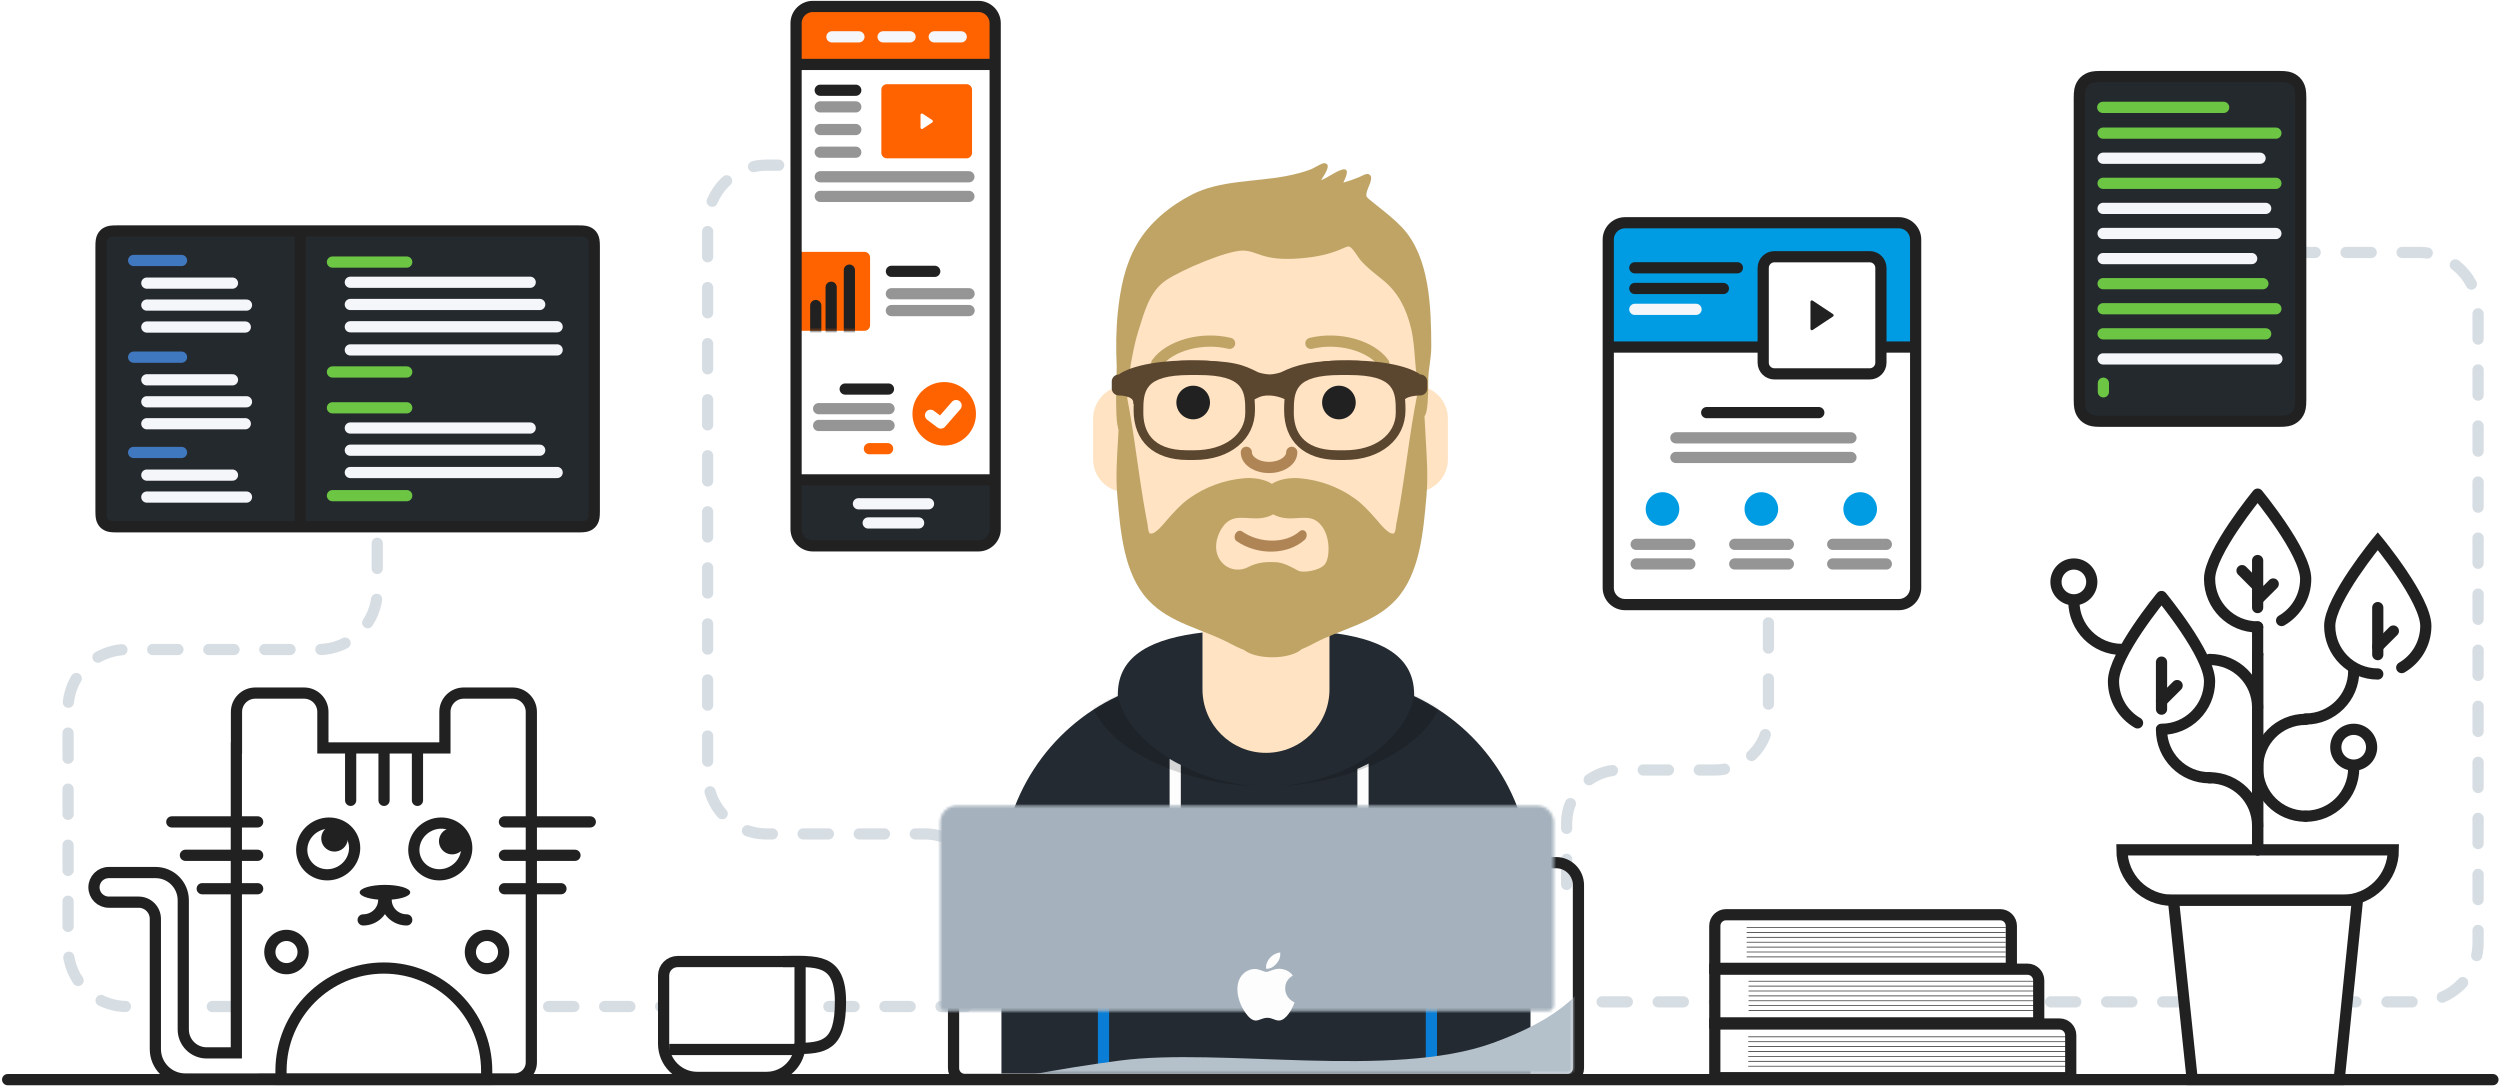 <?xml version="1.0" encoding="UTF-8"?>
<svg width="892px" height="388px" viewBox="0 0 892 388" version="1.1" xmlns="http://www.w3.org/2000/svg" xmlns:xlink="http://www.w3.org/1999/xlink">
    <!-- Generator: Sketch 52.2 (67145) - http://www.bohemiancoding.com/sketch -->
    <title>chapter-iii</title>
    <desc>Created with Sketch.</desc>
    <defs>
        <path d="M6,0.761 L103.676,0.761 C106.99,0.761 109.676,3.447 109.676,6.761 L109.676,131 C109.676,134.314 106.99,137 103.676,137 L6,137 C2.686,137 4.05812251e-16,134.314 0,131 L0,6.761 C-4.05812251e-16,3.447 2.686,0.761 6,0.761 Z" id="path-1"></path>
        <polygon id="path-3" points="0.284 0.307 69.495 0.307 69.495 45.92 0.284 45.92"></polygon>
        <polygon id="path-5" points="0.758 0.922 69.746 0.922 69.746 50.239 0.758 50.239"></polygon>
        <path d="M2.431,0.561 L29.431,0.561 C30.535,0.561 31.431,1.456 31.431,2.561 L31.431,26.718 C31.431,27.823 30.535,28.718 29.431,28.718 L2.431,28.718 C1.326,28.718 0.431,27.823 0.431,26.718 L0.431,2.561 C0.431,1.456 1.326,0.561 2.431,0.561 Z" id="path-7"></path>
        <polygon id="path-9" points="0 0.416 70 0.416 70 53.597 0 53.597"></polygon>
        <path d="M117.757,145.628 L117.757,213 L72.26,213 L72.26,143.8 C56.541,135.313 45.7,118.951 45.021,100 C45.01,100 44.999,100 44.987,100 C38.531,100 33.298,94.767 33.298,88.311 L33.298,73.689 C33.298,67.233 38.531,62 44.987,62 L44.987,51.891 C44.987,23.232 68.22,5.26447522e-15 96.878,0 C125.537,-5.26447522e-15 148.769,23.232 148.769,51.891 L148.769,62.014 C154.956,62.315 159.88,67.427 159.88,73.689 L159.88,88.311 C159.88,94.584 154.939,99.703 148.735,99.988 C148.009,120.412 135.478,137.831 117.757,145.628 Z" id="path-11"></path>
        <path d="M72.323,0.071 L72.323,20.347 C72.323,32.858 82.464,43 94.975,43 C107.486,43 117.628,32.858 117.628,20.347 L117.628,0.071 C134.712,2.096 147.831,7.663 147.831,22.077 C147.831,22.299 147.828,22.521 147.822,22.741 C172.361,34.215 189.361,59.122 189.361,87.999 L189.361,157.419 L0.589,157.419 L0.589,87.999 C0.589,59.122 17.59,34.215 42.128,22.741 C42.122,22.521 42.119,22.299 42.119,22.077 C42.119,7.663 55.238,2.096 72.323,0.071 Z" id="path-13"></path>
        <path d="M74.372,66.248 C72.448,68.421 66.654,69.257 65.056,68.421 C62.102,66.876 59.306,65.22 56.058,65.333 C52.81,65.22 49.995,65.603 47.006,67.168 C44.612,68.421 41.061,68.421 38.558,66.248 C34.518,62.741 35.196,57.165 37.745,53.194 C41.371,47.543 46.29,50.276 51.79,49.631 C53.286,49.456 54.788,49.014 56.058,48.291 C57.328,49.014 58.83,49.456 60.326,49.631 C65.827,50.276 70.255,47.543 73.882,53.194 C76.43,57.165 76.295,64.076 74.372,66.248 Z M108.573,0.291 C105.355,14.366 103.876,28.725 101.543,42.962 C101.057,45.93 100.525,48.888 99.959,51.841 C99.841,52.461 99.724,54.764 99.15,55.056 C97.41,55.94 93.865,51.238 92.917,50.176 C90.537,47.511 88.176,44.821 85.277,42.729 C79.419,38.502 72.56,36.002 65.423,35.409 C62.436,35.161 58.399,35.594 55.584,37.402 C52.77,35.594 48.732,35.161 45.746,35.409 C38.609,36.002 31.75,38.502 25.891,42.729 C22.992,44.821 20.632,47.511 18.251,50.176 C17.303,51.238 13.758,55.94 12.019,55.056 C11.445,54.764 11.328,52.461 11.209,51.841 C10.644,48.888 10.111,45.93 9.625,42.962 C7.292,28.725 5.814,14.366 2.596,0.291 C1.66,0.291 0.838,19.039 0.734,20.786 C0.308,27.88 -0.188,34.817 0.446,41.917 C1.54,54.166 2.681,69.525 11.451,78.879 C19.375,87.331 30.881,89.098 40.805,94.433 C42.082,95.12 43.777,95.968 45.605,96.662 C47.53,98.226 51.349,99.291 55.748,99.291 C60.362,99.291 64.338,98.119 66.159,96.429 C67.757,95.784 69.226,95.044 70.364,94.433 C80.287,89.097 91.793,87.331 99.718,78.879 C108.488,69.525 109.628,54.166 110.722,41.917 C111.357,34.817 110.86,27.88 110.435,20.786 C110.33,19.039 109.509,0.291 108.573,0.291 Z" id="path-15"></path>
        <filter x="-3.5%" y="-11.1%" width="107.1%" height="122.2%" filterUnits="objectBoundingBox" id="filter-17">
            <feOffset dx="0" dy="2" in="SourceAlpha" result="shadowOffsetOuter1"></feOffset>
            <feColorMatrix values="0 0 0 0 0   0 0 0 0 0   0 0 0 0 0  0 0 0 0.2 0" type="matrix" in="shadowOffsetOuter1" result="shadowMatrixOuter1"></feColorMatrix>
            <feMerge>
                <feMergeNode in="shadowMatrixOuter1"></feMergeNode>
                <feMergeNode in="SourceGraphic"></feMergeNode>
            </feMerge>
        </filter>
        <path d="M6.618,0.401 L213.58,0.401 C216.894,0.401 219.58,3.088 219.58,6.401 L219.58,71.746 C219.58,72.851 218.685,73.746 217.58,73.746 L2.618,73.746 C1.513,73.746 0.618,72.851 0.618,71.746 L0.618,6.401 C0.618,3.088 3.304,0.401 6.618,0.401 Z" id="path-18"></path>
    </defs>
    <g id="me" stroke="none" stroke-width="1" fill="none" fill-rule="evenodd">
        <g id="chapter-iii" transform="translate(1.399, 1.31)">
            <g id="Group-33" transform="translate(22, 0)">
                <path 
                    class="line-to--browser" 
                    d="M331.342,357.81 L21.884,357.81 C10.286,357.81 0.884,348.408 0.884,336.81 L0.884,251.444 C0.884,239.846 10.286,230.444 21.884,230.444 L90.203,230.444 C101.801,230.444 111.203,221.042 111.203,209.444 L111.203,173.703" 
                    id="Path-9" 
                    stroke-width="4" 
                    stroke-linecap="round" 
                    stroke-dasharray="8">
                </path>
                <path 
                    class="line-to--browser" 
                    d="M327.418,360 L327.418,317.231 C327.418,305.633 318.016,296.231 306.418,296.231 L250.087,296.231 C238.489,296.231 229.087,286.829 229.087,275.231 L229.087,78.623 C229.087,67.025 238.489,57.623 250.087,57.623 L258.52,57.623" 
                    id="Path-10" 
                    stroke-width="4" 
                    stroke-linecap="round" 
                    stroke-dasharray="9">
                </path>
                <path 
                    class="line-to--browser" 
                    d="M535.574,324.26 L535.574,292.422 C535.574,281.929 544.081,273.422 554.574,273.422 L588.574,273.422 C599.068,273.422 607.574,264.916 607.574,254.422 L607.574,216.789" 
                    id="Path-7" 
                    stroke-width="4" 
                    stroke-linecap="round" 
                    stroke-dasharray="8,8,8">
                </path>
                <path 
                    class="line-to--browser" 
                    d="M538.24,356.16 L839.772,356.16 C851.37,356.16 860.772,346.758 860.772,335.16 L860.772,109.764 C860.772,98.166 851.37,88.764 839.772,88.764 L779.541,88.764" 
                    id="Path-11" 
                    stroke-width="4" 
                    stroke-linecap="round" 
                    stroke-linejoin="round" 
                    stroke-dasharray="8">
                </path>
                <g id="Group-32-Copy-21" transform="translate(6.24, 0)">
                    <g id="Group-9-Copy-26" transform="translate(0.76, 76)">
                        <g id="Rectangle-9" transform="translate(543.175, 0.904)">
                            <g id="Group-25" transform="translate(0.252, 0.505)">
                                <path d="M6,0.314 L103.676,0.314 C106.99,0.314 109.676,3 109.676,6.314 L109.676,45.112 L0,45.112 L0,6.314 C-4.05812251e-16,3 2.686,0.314 6,0.314 Z" id="Rectangle-9" fill="#009CE3"></path>
                                <path d="M0.5,45.112 L107.073,45.112" id="Line-4" stroke="#212121" stroke-width="4" stroke-linecap="square"></path>
                                <mask id="mask-2" fill="white">
                                    <use xlink:href="#path-1"></use>
                                </mask>
                                <use id="Mask" stroke="#212121" stroke-width="4" stroke-linecap="round" xlink:href="#path-1"></use>
                                <path d="M59.284,12.875 L93.284,12.875 C95.493,12.875 97.284,14.666 97.284,16.875 L97.284,50.683 C97.284,52.892 95.493,54.683 93.284,54.683 L59.284,54.683 C57.074,54.683 55.284,52.892 55.284,50.683 L55.284,16.875 C55.284,14.666 57.074,12.875 59.284,12.875 Z" id="Rectangle-8" stroke="#212121" stroke-width="4" fill="#FFFFFF" mask="url(#mask-2)"></path>
                                <path d="M72.922,28.532 L80.198,33.362 C80.428,33.515 80.491,33.826 80.338,34.056 C80.301,34.111 80.254,34.159 80.198,34.196 L72.922,39.026 C72.692,39.179 72.382,39.117 72.229,38.886 C72.174,38.804 72.145,38.708 72.145,38.61 L72.145,28.948 C72.145,28.672 72.369,28.448 72.645,28.448 C72.744,28.448 72.84,28.477 72.922,28.532 Z" id="Rectangle-12" fill="#212121" mask="url(#mask-2)"></path>
                                <path d="M9.474,31.658 L31.32,31.658" id="Line-3" stroke="#F4F6FA" stroke-width="4" stroke-linecap="round" stroke-linejoin="round"></path>
                                <path d="M9.474,24.213 L41.075,24.213" id="Line-3-Copy" stroke="#212121" stroke-width="4" fill="#24292E" stroke-linecap="round" stroke-linejoin="round"></path>
                                <path d="M9.474,16.823 L46.081,16.823" id="Line-3-Copy-2" stroke="#212121" stroke-width="4" fill="#24292E" stroke-linecap="round" stroke-linejoin="round"></path>
                                <g id="Group-27" transform="translate(22.838, 67)" stroke-linecap="round" stroke-linejoin="round" stroke-width="4">
                                    <path d="M1.284,10.5 L63.756,10.5" id="Line-3-Copy-4" stroke="#959595"></path>
                                    <path d="M1.284,17.5 L63.756,17.5" id="Line-3-Copy-5" stroke="#959595"></path>
                                    <path d="M12.284,1.5 L52.284,1.5" id="Line-3-Copy-3" stroke="#212121" fill="#24292E"></path>
                                </g>
                                <g id="Group-37" transform="translate(9.338, 96)">
                                    <g id="Group-36">
                                        <path d="M0.622,19.5 L19.766,19.5" id="Line-3-Copy-6" stroke="#959595" stroke-width="4" stroke-linecap="round" stroke-linejoin="round"></path>
                                        <path d="M0.622,26.5 L19.766,26.5" id="Line-3-Copy-7" stroke="#959595" stroke-width="4" stroke-linecap="round" stroke-linejoin="round"></path>
                                        <circle id="Oval-10" fill="#009CE3" cx="10.015" cy="6.896" r="6"></circle>
                                    </g>
                                    <g id="Group-35" transform="translate(35, 0)">
                                        <path d="M0.784,19.5 L19.927,19.5" id="Line-3-Copy-9" stroke="#959595" stroke-width="4" stroke-linecap="round" stroke-linejoin="round"></path>
                                        <path d="M0.784,26.5 L19.927,26.5" id="Line-3-Copy-8" stroke="#959595" stroke-width="4" stroke-linecap="round" stroke-linejoin="round"></path>
                                        <circle id="Oval-10-Copy" fill="#009CE3" cx="10.284" cy="6.896" r="6"></circle>
                                    </g>
                                    <g id="Group-34" transform="translate(70, 0)">
                                        <path d="M0.74,19.5 L19.884,19.5" id="Line-3-Copy-11" stroke="#959595" stroke-width="4" stroke-linecap="round" stroke-linejoin="round"></path>
                                        <path d="M0.74,26.5 L19.884,26.5" id="Line-3-Copy-10" stroke="#959595" stroke-width="4" stroke-linecap="round" stroke-linejoin="round"></path>
                                        <circle id="Oval-10-Copy-2" fill="#009CE3" cx="10.552" cy="6.896" r="6"></circle>
                                    </g>
                                </g>
                            </g>
                        </g>
                        <g id="Group-20" transform="translate(206.704, 236.404)" stroke="#212121" stroke-width="4">
                            <g id="Group-3" transform="translate(0.995, 0.596)">
                                <g id="Group" transform="translate(0.283, 27.895)">
                                    <path d="M10.395,0.88 L35.087,0.88 C41.715,0.88 47.087,6.252 47.087,12.88 L47.087,37.213 C47.087,39.974 44.849,42.213 42.087,42.213 L-1.605,42.213 L-1.605,12.88 C-1.605,6.252 3.767,0.88 10.395,0.88 Z" id="Rectangle-2" fill="#FFFFFF" transform="translate(22.741, 21.546) rotate(-180) translate(-22.741, -21.546) "></path>
                                    <path d="M40.991,0.881 C52.775,0.881 61.497,-0.555 61.497,15.238 C61.497,31.03 55.722,31.907 45.134,31.907" id="Path-2"></path>
                                    <path d="M0.395,32.251 L47.133,32.251" id="Path-4"></path>
                                </g>
                                <g id="Group-42" transform="translate(8.606, 0.241)" stroke-linecap="round">
                                    <path 
                                        class="coffee-steam coffee-steam--left" 
                                        d="M2.515,22.834 C0.923,20.783 0.128,18.669 0.128,16.492 C0.128,13.227 4.901,10.376 4.901,7.254 C4.901,5.173 3.845,3.114 1.734,1.077" 
                                        id="Path-13" 
                                        transform="translate(2.515, 11.956) scale(-1, 1) translate(-2.515, -11.956) ">
                                    </path>
                                    <path 
                                        class="coffee-steam coffee-steam--middle" 
                                        d="M27.323,22.834 C25.732,20.783 24.936,18.669 24.936,16.492 C24.936,13.227 29.71,10.376 29.71,7.254 C29.71,5.173 28.654,3.114 26.542,1.077" 
                                        id="Path-13-Copy-2" 
                                        transform="translate(27.323, 11.956) scale(-1, 1) translate(-27.323, -11.956) ">
                                    </path>
                                    <path 
                                        class="coffee-steam coffee-steam--right" 
                                        d="M14.919,22.122 C13.328,20.071 12.532,17.957 12.532,15.78 C12.532,12.515 17.305,9.663 17.305,6.542 C17.305,4.461 16.25,2.402 14.138,0.364" 
                                        id="Path-13-Copy" 
                                        transform="translate(14.919, 11.243) scale(-1, 1) translate(-14.919, -11.243) ">
                                    </path>
                                </g>
                            </g>
                        </g>
                        <g id="Group-8" transform="translate(702.212, 98.904)">
                            <g id="Group-4">
                                <path d="M30.068,81.442 C24.933,78.48 21.476,72.933 21.476,66.579 C21.476,57.11 38.621,36.336 38.621,36.336 C38.621,36.336 55.767,57.11 55.767,66.579 C55.767,76.049 48.091,83.725 38.621,83.725" id="Fill-59"></path>
                                <path d="M81.466,45.194 C86.601,42.233 90.058,36.685 90.058,30.331 C90.058,20.862 72.913,0.088 72.913,0.088 C72.913,0.088 55.767,20.862 55.767,30.331 C55.767,39.801 63.443,47.477 72.913,47.477" id="Fill-60"></path>
                                <path d="M121.329,127.008 L24.496,127.008 C24.496,136.953 32.557,145.014 42.501,145.014 L103.324,145.014 C113.268,145.014 121.329,136.953 121.329,127.008 L121.329,127.008 Z" id="Stroke-143" stroke="#212121" stroke-width="4" stroke-linecap="round"></path>
                                <polygon id="Path-5" stroke="#212121" stroke-width="4" fill="#FFFFFF" stroke-linecap="round" points="42.876 145.014 49.566 208.956 102.006 208.956 108.515 145.014"></polygon>
                                <path d="M72.913,127.008 L72.913,92.717" id="Stroke-154" stroke="#1D2B36" stroke-width="4" stroke-linecap="round" stroke-linejoin="round"></path>
                                <path d="M72.913,91.531 L72.913,57.24" id="Stroke-155" stroke="#1D2B36" stroke-width="4" stroke-linecap="round" stroke-linejoin="round"></path>
                                <path d="M72.913,118.436 C72.913,108.967 65.236,101.29 55.767,101.29" id="Stroke-156" stroke="#212121" stroke-width="4" stroke-linecap="round" stroke-linejoin="round"></path>
                                <path d="M90.058,80.448 C80.589,80.448 72.912,88.124 72.912,97.594" id="Stroke-157" stroke="#212121" stroke-width="4" stroke-linecap="round"></path>
                                <path d="M38.621,84.144 C38.621,93.613 46.298,101.29 55.767,101.29" id="Stroke-158" stroke="#212121" stroke-width="4" stroke-linecap="round" stroke-linejoin="round"></path>
                                <path d="M90.058,80.324 C99.527,80.324 107.203,72.647 107.203,63.178" id="Stroke-160" stroke="#212121" stroke-width="4" stroke-linecap="round"></path>
                                <path d="M38.621,76.819 L38.621,60.03" id="Stroke-163" stroke="#212121" stroke-width="4" stroke-linecap="round" stroke-linejoin="round"></path>
                                <path d="M38.621,73.961 L44.187,68.395" id="Stroke-164" stroke="#212121" stroke-width="4" stroke-linecap="round" stroke-linejoin="round"></path>
                                <path d="M115.776,57.359 L115.776,40.571" id="Stroke-163-Copy" stroke="#212121" stroke-width="4" stroke-linecap="round"></path>
                                <path d="M115.776,54.502 L121.342,48.936" id="Stroke-164-Copy" stroke="#212121" stroke-width="4" stroke-linecap="round"></path>
                                <path d="M81.466,45.194 C86.601,42.233 90.058,36.685 90.058,30.331 C90.058,20.862 72.913,0.088 72.913,0.088 C72.913,0.088 55.767,20.862 55.767,30.331 C55.767,39.801 63.443,47.477 72.913,47.477" id="Stroke-165" stroke="#212121" stroke-width="4" stroke-linecap="round" stroke-linejoin="round"></path>
                                <path d="M72.913,47.477 L72.913,57.24" id="Stroke-166" stroke="#212121" stroke-width="4" stroke-linecap="round" stroke-linejoin="round"></path>
                                <path d="M72.913,40.571 L72.913,23.783" id="Stroke-167" stroke="#212121" stroke-width="4" stroke-linecap="round" stroke-linejoin="round"></path>
                                <path d="M72.913,37.713 L78.479,32.147" id="Stroke-168" stroke="#212121" stroke-width="4" stroke-linecap="round" stroke-linejoin="round"></path>
                                <path d="M72.913,32.951 L67.347,27.385" id="Stroke-169" stroke="#212121" stroke-width="4" stroke-linecap="round" stroke-linejoin="round"></path>
                                <path d="M72.913,76.226 C72.913,66.758 65.236,59.081 55.767,59.081" id="Stroke-174" stroke="#212121" stroke-width="4" stroke-linecap="round" stroke-linejoin="round"></path>
                                <path d="M7.35,38.356 C7.35,47.825 15.027,55.502 24.496,55.502" id="Stroke-159" stroke="#212121" stroke-width="4" stroke-linecap="round" stroke-linejoin="round"></path>
                                <path d="M13.741,31.414 C13.741,27.885 10.879,25.024 7.35,25.024 C3.821,25.024 0.96,27.885 0.96,31.414 C0.96,34.943 3.821,37.805 7.35,37.805 C10.879,37.805 13.741,34.943 13.741,31.414 L13.741,31.414 Z" id="Stroke-173" stroke="#212121" stroke-width="4" stroke-linecap="round" stroke-linejoin="round"></path>
                                <path d="M113.582,90.39 C113.582,86.861 110.721,84 107.192,84 C103.663,84 100.802,86.861 100.802,90.39 C100.802,93.92 103.663,96.781 107.192,96.781 C110.721,96.781 113.582,93.92 113.582,90.39 L113.582,90.39 Z" id="Stroke-173-Copy" stroke="#212121" stroke-width="4" stroke-linecap="round" stroke-linejoin="round"></path>
                                <path d="M72.901,97.869 C72.901,107.338 80.578,115.015 90.047,115.015" id="Stroke-88" stroke="#212121" stroke-width="4" stroke-linecap="round"></path>
                                <path d="M90.047,115.015 C99.516,115.015 107.192,107.339 107.192,97.869" id="Stroke-95" stroke="#212121" stroke-width="4" stroke-linecap="round"></path>
                            </g>
                        </g>
                        <g id="Group-19" transform="translate(578.606, 246)">
                            <g id="Group-10-Copy" opacity="0.15" transform="translate(15, 26)" stroke="#0F0F0F" stroke-linecap="square" stroke-width="0.25">
                                <g id="Group-7" transform="translate(0.193, 19.517)">
                                    <g id="Group-5" transform="translate(0.542, 0.113)">
                                        <path d="M1.13,2.747 L114.599,2.747" id="Line-2"></path>
                                        <path d="M1.13,4.494 L114.599,4.494" id="Line-2-Copy"></path>
                                        <path d="M1.13,6.24 L114.599,6.24" id="Line-2-Copy-2"></path>
                                        <path d="M1.13,7.987 L114.599,7.987" id="Line-2-Copy-3"></path>
                                        <path d="M1.13,9.733 L114.599,9.733" id="Line-2-Copy-4"></path>
                                        <path d="M1.13,11.479 L114.599,11.479" id="Line-2-Copy-5"></path>
                                        <path d="M1.13,1.001 L114.599,1.001" id="Line-2-Copy-6"></path>
                                    </g>
                                </g>
                                <g id="Group-6" transform="translate(0.193, 0.179)">
                                    <g id="Group-5-Copy" transform="translate(0.459, 0.549)">
                                        <path d="M1.018,2.747 L103.252,2.747" id="Line-2"></path>
                                        <path d="M1.018,4.494 L103.252,4.494" id="Line-2-Copy"></path>
                                        <path d="M1.018,6.24 L103.252,6.24" id="Line-2-Copy-2"></path>
                                        <path d="M1.018,7.987 L103.252,7.987" id="Line-2-Copy-3"></path>
                                        <path d="M1.018,9.733 L103.252,9.733" id="Line-2-Copy-4"></path>
                                        <path d="M1.018,11.479 L103.252,11.479" id="Line-2-Copy-5"></path>
                                        <path d="M1.018,1.001 L103.252,1.001" id="Line-2-Copy-6"></path>
                                    </g>
                                </g>
                            </g>
                            <g id="Group-10" stroke="#212121">
                                <g id="Group-7" transform="translate(0.193, 39.517)">
                                    <path d="M2.641,2.542 L2.641,21.683 L129.641,21.683 L129.641,6.542 C129.641,4.333 127.85,2.542 125.641,2.542 L2.641,2.542 Z" id="Rectangle-3" stroke-width="4" fill="#FFFFFF"></path>
                                    <g id="Group-5" transform="translate(13.542, 6.113)" stroke-linecap="round" stroke-width="0.25">
                                        <path d="M1.13,2.747 L114.599,2.747" id="Line-2"></path>
                                        <path d="M1.13,4.494 L114.599,4.494" id="Line-2-Copy"></path>
                                        <path d="M1.13,6.24 L114.599,6.24" id="Line-2-Copy-2"></path>
                                        <path d="M1.13,7.987 L114.599,7.987" id="Line-2-Copy-3"></path>
                                        <path d="M1.13,9.733 L114.599,9.733" id="Line-2-Copy-4"></path>
                                        <path d="M1.13,11.479 L114.599,11.479" id="Line-2-Copy-5"></path>
                                        <path d="M1.13,1.001 L114.599,1.001" id="Line-2-Copy-6"></path>
                                    </g>
                                </g>
                                <g id="Group-6" transform="translate(0.193, 20.179)" fill="#FFFFFF" stroke-width="4">
                                    <path d="M2.641,2.322 L2.641,21.463 L118.214,21.463 L118.214,6.322 C118.214,4.113 116.423,2.322 114.214,2.322 L2.641,2.322 Z" id="Rectangle-3-Copy"></path>
                                </g>
                                <g id="Group-6-Copy" transform="translate(0.193, 0.082)">
                                    <path d="M2.641,22.119 L108.449,22.119 L108.449,6.978 C108.449,4.769 106.658,2.978 104.449,2.978 L6.641,2.978 C4.432,2.978 2.641,4.769 2.641,6.978 L2.641,22.119 Z" id="Rectangle-3-Copy" stroke-width="4" fill="#FFFFFF"></path>
                                    <g id="Group-5-Copy" transform="translate(13.19, 6.549)" stroke-linecap="round" stroke-width="0.25">
                                        <path d="M0.919,2.747 L93.161,2.747" id="Line-2"></path>
                                        <path d="M0.919,4.494 L93.161,4.494" id="Line-2-Copy"></path>
                                        <path d="M0.919,6.24 L93.161,6.24" id="Line-2-Copy-2"></path>
                                        <path d="M0.919,7.987 L93.161,7.987" id="Line-2-Copy-3"></path>
                                        <path d="M0.919,9.733 L93.161,9.733" id="Line-2-Copy-4"></path>
                                        <path d="M0.919,11.479 L93.161,11.479" id="Line-2-Copy-5"></path>
                                        <path d="M0.919,1.001 L93.161,1.001" id="Line-2-Copy-6"></path>
                                    </g>
                                </g>
                            </g>
                        </g>
                        <g id="Group-21" transform="translate(0.253, 167.693)">
                            <g id="Group-15" transform="translate(90.719, 71.786) scale(-1, 1) translate(-90.719, -71.786) translate(0.719, 0.286)">
                                <path d="M127.042,21.583 L126.998,21.583 L126.998,8.711 C126.998,5.006 123.995,2.002 120.29,2.002 L102.873,2.002 C99.169,2.002 96.165,5.006 96.165,8.711 L96.165,21.583 L52.625,21.583 L52.625,8.711 C52.625,5.006 49.622,2.002 45.917,2.002 L28.5,2.002 C24.795,2.002 21.792,5.006 21.792,8.711 L21.792,133.767 C21.792,137.035 24.441,139.684 27.708,139.684 L117.152,139.684 L117.152,139.698 L145.273,139.698 C151.164,139.698 155.94,134.923 155.94,129.032 L155.94,82.563 C155.94,79.273 158.608,76.605 161.898,76.605 L172.555,76.605 C175.474,76.605 177.841,74.239 177.841,71.32 C177.841,68.401 175.474,66.034 172.555,66.034 L155.855,66.034 C150.401,66.034 145.98,70.456 145.98,75.909 L145.98,122.047 C145.98,126.649 142.249,130.38 137.647,130.38 L127.042,130.38 L127.042,21.583 Z" id="Combined-Shape" stroke="#212121" stroke-width="4" fill="#FFFFFF"></path>
                                <g id="Rectangle-7" transform="translate(34.792, 97.583)" stroke="#212121" stroke-width="4">
                                    <path d="M2.93,42.285 L76.32,42.285 L76.32,39.22 C76.32,18.954 59.891,2.526 39.625,2.526 C19.359,2.526 2.93,18.954 2.93,39.22 L2.93,42.285 Z"></path>
                                </g>
                                <g id="Group-17" transform="translate(41.417, 45.458)">
                                    <g id="Group-23" transform="translate(11.808, 11.486) rotate(209) translate(-11.808, -11.486) translate(2.808, 3.986)">
                                        <ellipse id="Oval-7" stroke="#212121" stroke-width="4" cx="7.756" cy="7.421" rx="9.534" ry="9.131"></ellipse>
                                        <ellipse id="Oval-8" fill="#212121" cx="12.842" cy="7.79" rx="4.758" ry="4.725"></ellipse>
                                    </g>
                                    <g id="Group-23-Copy" transform="translate(52.245, 11.728) rotate(209) translate(-52.245, -11.728) translate(43.745, 4.228)">
                                        <ellipse id="Oval-7" stroke="#212121" stroke-width="4" cx="7.756" cy="7.421" rx="9.534" ry="9.131"></ellipse>
                                        <ellipse id="Oval-8" fill="#212121" cx="11.577" cy="9.634" rx="4.758" ry="4.725"></ellipse>
                                    </g>
                                </g>
                                <g id="Group-18" transform="translate(61.354, 21.958)" stroke="#212121" stroke-linecap="round" stroke-width="4">
                                    <path d="M1.067,0.617 L1.067,18.319" id="Path-6"></path>
                                    <path d="M12.987,0.617 L12.987,18.319" id="Path-6-Copy-3"></path>
                                    <path d="M24.906,0.617 L24.906,18.319" id="Path-6-Copy-4"></path>
                                </g>
                                <g id="Group-18-Copy" transform="translate(134.352, 60.396) rotate(-270) translate(-134.352, -60.396) translate(120.852, 44.396)" stroke="#212121" stroke-linecap="round" stroke-width="4">
                                    <path d="M1.067,0.275 L1.067,30.916" id="Path-6"></path>
                                    <path d="M12.987,5.132 L12.987,30.916" id="Path-6-Copy-3"></path>
                                    <path d="M24.906,11.128 L24.906,30.916" id="Path-6-Copy-4"></path>
                                </g>
                                <g id="Group-18-Copy-2" transform="translate(16.167, 60.396) rotate(-270) translate(-16.167, -60.396) translate(2.667, 44.896)" stroke="#212121" stroke-linecap="round" stroke-width="4">
                                    <path d="M1.067,0.275 L1.067,30.916" id="Path-6"></path>
                                    <path d="M12.987,0.275 L12.987,25.447" id="Path-6-Copy-3"></path>
                                    <path d="M24.906,0.275 L24.906,20.451" id="Path-6-Copy-4"></path>
                                </g>
                                <g id="Group-16" transform="translate(64.25, 69.833)">
                                    <ellipse id="Oval-4" fill="#212121" cx="9.771" cy="3.282" rx="9.018" ry="2.677"></ellipse>
                                    <path d="M10.198,5.958 C10.198,9.904 13.488,13.102 17.546,13.102" id="Stroke-158" stroke="#212121" stroke-width="4" stroke-linecap="round" stroke-linejoin="round"></path>
                                    <path d="M1.995,5.958 C1.995,9.904 5.285,13.102 9.344,13.102" id="Stroke-158-Copy" stroke="#212121" stroke-width="4" stroke-linecap="round" stroke-linejoin="round" transform="translate(5.67, 9.53) scale(-1, 1) translate(-5.67, -9.53) "></path>
                                </g>
                                <circle id="Oval-5" stroke="#212121" stroke-width="4" cx="109.153" cy="94.396" r="5.938"></circle>
                                <circle id="Oval-5-Copy" stroke="#212121" stroke-width="4" cx="37.604" cy="94.396" r="5.938"></circle>
                            </g>
                        </g>
                    </g>
                    <g id="Group-26" transform="translate(254.373, 0)">
                        <g id="Rectangle-11" transform="translate(-0, 0)">
                            <g id="Rectangle-14-Copy-3" transform="translate(1, 124)">
                                <mask id="mask-4" fill="white">
                                    <use xlink:href="#path-3"></use>
                                </mask>
                                <use id="Mask" fill="#FFFFFF" xlink:href="#path-3"></use>
                                <g id="Group-22" mask="url(#mask-4)">
                                    <g transform="translate(40, 11)">
                                        <circle id="Oval" stroke="none" fill="#FF6300" fill-rule="evenodd" cx="11.884" cy="11.342" r="11.335"></circle>
                                        <polyline id="Path-8" stroke="#FDFDFD" stroke-width="4" fill="none" stroke-linecap="round" stroke-linejoin="round" points="7.006 11.867 10.677 14.63 16.125 8.391"></polyline>
                                    </g>
                                </g>
                            </g>
                            <polygon id="Rectangle-11-Copy-4" fill="#24292E" points="0.027 169.033 69.526 169.033 69.526 192.487 0.027 192.487"></polygon>
                            <g id="Rectangle-14" transform="translate(0, 75)">
                                <mask id="mask-6" fill="white">
                                    <use xlink:href="#path-5"></use>
                                </mask>
                                <use id="Mask-Copy" fill="#FFFFFF" xlink:href="#path-5"></use>
                                <g mask="url(#mask-6)" id="Rectangle-+-Rectangle-Copy-+-Rectangle-Copy-2-Mask">
                                    <g transform="translate(-5, 13)">
                                        <g>
                                            <mask id="mask-8" fill="white">
                                                <use xlink:href="#path-7"></use>
                                            </mask>
                                            <use id="Mask" fill="#FF6300" xlink:href="#path-7"></use>
                                            <path d="M12.045,17.709 L12.045,17.709 C13.15,17.709 14.045,18.604 14.045,19.709 L14.045,30.344 C14.045,31.448 13.15,32.344 12.045,32.344 L12.045,32.344 C10.941,32.344 10.045,31.448 10.045,30.344 L10.045,19.709 C10.045,18.604 10.941,17.709 12.045,17.709 Z" id="Rectangle" fill="#212121" mask="url(#mask-8)"></path>
                                            <path d="M17.545,11.182 L17.545,11.182 C18.65,11.182 19.545,12.078 19.545,13.182 L19.545,32.344 C19.545,33.448 18.65,34.344 17.545,34.344 L17.545,34.344 C16.441,34.344 15.545,33.448 15.545,32.344 L15.545,13.182 C15.545,12.078 16.441,11.182 17.545,11.182 Z" id="Rectangle-Copy" fill="#212121" mask="url(#mask-8)"></path>
                                            <path d="M24.045,5.073 L24.045,5.073 C25.15,5.073 26.045,5.969 26.045,7.073 L26.045,32.344 C26.045,33.448 25.15,34.344 24.045,34.344 L24.045,34.344 C22.941,34.344 22.045,33.448 22.045,32.344 L22.045,7.073 C22.045,5.969 22.941,5.073 24.045,5.073 Z" id="Rectangle-Copy-2" fill="#212121" mask="url(#mask-8)"></path>
                                        </g>
                                    </g>
                                </g>
                            </g>
                            <g id="Group-9" transform="translate(1, 23)">
                                <mask id="mask-10" fill="white">
                                    <use xlink:href="#path-9"></use>
                                </mask>
                                <use id="Mask" fill="#FFFFFF" xlink:href="#path-9"></use>
                                <g mask="url(#mask-10)">
                                    <g transform="translate(7, 5)">
                                        <path d="M24.453,0.722 L52.815,0.722 C53.92,0.722 54.815,1.618 54.815,2.722 L54.815,25.192 C54.815,26.296 53.92,27.192 52.815,27.192 L24.453,27.192 C23.349,27.192 22.453,26.296 22.453,25.192 L22.453,2.722 C22.453,1.618 23.349,0.722 24.453,0.722 Z" id="Rectangle-10" stroke="none" fill="#FF6300" fill-rule="evenodd"></path>
                                        <path d="M0.64,16.913 L13.325,16.913" id="Line-6" stroke="#959595" stroke-width="4" fill="none" stroke-linecap="round"></path>
                                        <path d="M0.64,25 L13.325,25" id="Line-6-Copy-15" stroke="#959595" stroke-width="4" fill="none" stroke-linecap="round"></path>
                                        <path d="M0.64,2.889 L13.325,2.889" id="Line-6-Copy" stroke="#212121" stroke-width="4" fill="#24292E" fill-rule="evenodd" stroke-linecap="round"></path>
                                        <path d="M0.64,8.826 L13.325,8.826" id="Line-6-Copy-14" stroke="#959595" stroke-width="4" fill="none" stroke-linecap="round"></path>
                                        <path d="M0.661,33.761 L53.691,33.761" id="Line-6-Copy-2" stroke="#959595" stroke-width="4" fill="none" stroke-linecap="round"></path>
                                        <path d="M0.661,40.761 L53.691,40.761" id="Line-6-Copy-3" stroke="#959595" stroke-width="4" fill="none" stroke-linecap="round"></path>
                                        <path d="M37.205,11.276 L40.616,13.54 C40.846,13.693 40.909,14.003 40.756,14.234 C40.719,14.289 40.672,14.337 40.616,14.374 L37.205,16.638 C36.975,16.791 36.665,16.728 36.512,16.498 C36.458,16.416 36.429,16.32 36.429,16.221 L36.429,11.693 C36.429,11.416 36.653,11.193 36.929,11.193 C37.027,11.193 37.124,11.222 37.205,11.276 Z" id="Rectangle-12" stroke="none" fill="#FFFFFF" fill-rule="evenodd"></path>
                                    </g>
                                </g>
                            </g>
                            <g id="Group-14" transform="translate(1, 0.988)">
                                <polygon id="Rectangle-11-Copy" fill="#FF6300" points="0.321 0.099 69.37 0.099 69.37 19.191 0.321 19.191"></polygon>
                                <path d="M0.821,20.691 L68.821,20.691" id="Line-4" stroke="#212121" stroke-width="4" stroke-linecap="square"></path>
                                <path d="M0.87,168.922 L68.87,168.922" id="Line-4-Copy" stroke="#212121" stroke-width="4" stroke-linecap="square"></path>
                                <path d="M48.32,10.845 L57.954,10.845" id="Line-5" stroke="#F4F6FA" stroke-width="4" stroke-linecap="round"></path>
                                <path d="M30.07,10.845 L39.704,10.845" id="Line-5-Copy-2" stroke="#F4F6FA" stroke-width="4" stroke-linecap="round"></path>
                                <path d="M11.82,10.845 L21.453,10.845" id="Line-5-Copy" stroke="#F4F6FA" stroke-width="4" stroke-linecap="round"></path>
                            </g>
                            <path d="M6.027,0.988 L65.07,0.988 C68.383,0.988 71.07,3.675 71.07,6.988 L71.07,187.454 C71.07,190.768 68.383,193.454 65.07,193.454 L6.027,193.454 C2.713,193.454 0.027,190.768 0.027,187.454 L0.027,6.988 C0.027,3.675 2.713,0.988 6.027,0.988 Z" id="Mask" stroke="#212121" stroke-width="4"></path>
                        </g>
                        <path d="M34.048,95.5 L49.5,95.5" id="Line-6-Copy-4" stroke="#212121" stroke-width="4" fill="#24292E" stroke-linecap="round"></path>
                        <path d="M34.026,103.5 L61.758,103.5" id="Line-6-Copy-5" stroke="#959595" stroke-width="4" stroke-linecap="round"></path>
                        <path d="M34.026,109.5 L61.758,109.5" id="Line-6-Copy-6" stroke="#959595" stroke-width="4" stroke-linecap="round"></path>
                        <path d="M17.548,137.5 L33,137.5" id="Line-6-Copy-13" stroke="#212121" stroke-width="4" fill="#24292E" stroke-linecap="round"></path>
                        <path d="M8.073,144.5 L33.206,144.5" id="Line-6-Copy-12" stroke="#959595" stroke-width="4" stroke-linecap="round"></path>
                        <path d="M8.073,150.5 L33.206,150.5" id="Line-6-Copy-11" stroke="#959595" stroke-width="4" stroke-linecap="round"></path>
                        <path d="M26.188,158.783 L32.688,158.783" id="Line-6-Copy-8" stroke="#FF6300" stroke-width="4" stroke-linecap="round"></path>
                        <g id="Group-38" transform="translate(21.777, 176)" stroke="#F4F6FA" stroke-linecap="round" stroke-width="4">
                            <path d="M0.5,2.44 L25.5,2.44" id="Line-6-Copy-9"></path>
                            <path d="M3.979,9.278 L21.979,9.278" id="Line-6-Copy-10"></path>
                        </g>
                    </g>
                    <g id="Group-29" transform="translate(4, 79)" stroke-width="4">
                        <g id="Group-28">
                            <path d="M8.092,2.097 C5.956,2.097 5.195,2.244 4.413,2.662 C3.784,2.998 3.302,3.48 2.966,4.109 C2.548,4.891 2.401,5.652 2.401,7.788 L2.401,101.963 C2.401,104.1 2.548,104.86 2.966,105.642 C3.302,106.271 3.784,106.753 4.413,107.09 C5.195,107.508 5.956,107.655 8.092,107.655 L172.713,107.655 C174.85,107.655 175.611,107.508 176.392,107.09 C177.022,106.753 177.504,106.271 177.84,105.642 C178.258,104.86 178.405,104.1 178.405,101.963 L178.405,7.788 C178.405,5.652 178.258,4.891 177.84,4.109 C177.504,3.48 177.022,2.998 176.392,2.662 C175.611,2.244 174.85,2.097 172.713,2.097 L8.092,2.097 Z" id="Rectangle-16" stroke="#212121" fill="#24292E"></path>
                            <g id="Group-27-Copy-3" transform="translate(13.081, 11.126)" stroke-linecap="round">
                                <path d="M0.961,1.5 L18.047,1.5" id="Line-9" stroke="#4078C0"></path>
                                <path d="M5.666,9.583 L36.229,9.583" id="Line-9-Copy" stroke="#F4F6FA"></path>
                                <path d="M5.666,17.417 L41.229,17.417" id="Line-9-Copy-2" stroke="#F4F6FA"></path>
                                <path d="M5.666,25.25 L40.806,25.25" id="Line-9-Copy-4" stroke="#F4F6FA"></path>
                            </g>
                            <g id="Group-27-Copy-4" transform="translate(13.081, 45.626)" stroke-linecap="round">
                                <path d="M0.961,1.5 L18.047,1.5" id="Line-9" stroke="#4078C0"></path>
                                <path d="M5.666,9.583 L36.229,9.583" id="Line-9-Copy" stroke="#F4F6FA"></path>
                                <path d="M5.666,17.417 L41.229,17.417" id="Line-9-Copy-2" stroke="#F4F6FA"></path>
                                <path d="M5.666,25.25 L40.806,25.25" id="Line-9-Copy-4" stroke="#F4F6FA"></path>
                            </g>
                            <g id="Group-27-Copy-6" transform="translate(13.081, 79.626)" stroke-linecap="round">
                                <path d="M0.961,1.5 L18.047,1.5" id="Line-9" stroke="#4078C0"></path>
                                <path d="M5.666,9.583 L36.229,9.583" id="Line-9-Copy" stroke="#F4F6FA"></path>
                                <path d="M5.666,17.417 L41.229,17.417" id="Line-9-Copy-2" stroke="#F4F6FA"></path>
                            </g>
                            <g id="Group-27-Copy" transform="translate(84, 63.5)" stroke-linecap="round">
                                <path d="M0.976,1.698 L27.481,1.698" id="Line-9" stroke="#6CC644"></path>
                                <path d="M0.976,33.039 L27.481,33.039" id="Line-9-Copy-5" stroke="#6CC644"></path>
                                <path d="M7.354,8.907 L71.537,8.907" id="Line-9-Copy" stroke="#F4F6FA"></path>
                                <path d="M7.354,16.828 L74.931,16.828" id="Line-9-Copy-3" stroke="#F4F6FA"></path>
                                <path d="M7.354,24.782 L81.149,24.782" id="Line-9-Copy-4" stroke="#F4F6FA"></path>
                            </g>
                            <g id="Group-27-Copy-5" transform="translate(84, 11.5)" stroke-linecap="round">
                                <path d="M0.976,1.698 L27.481,1.698" id="Line-9" stroke="#6CC644"></path>
                                <path d="M0.976,40.907 L27.481,40.907" id="Line-9-Copy-5" stroke="#6CC644"></path>
                                <path d="M7.354,8.907 L71.537,8.907" id="Line-9-Copy" stroke="#F4F6FA"></path>
                                <path d="M7.354,16.828 L74.931,16.828" id="Line-9-Copy-3" stroke="#F4F6FA"></path>
                                <path d="M7.354,24.782 L81.149,24.782" id="Line-9-Copy-4" stroke="#F4F6FA"></path>
                                <path d="M7.354,33.039 L81.149,33.039" id="Line-9-Copy-7" stroke="#F4F6FA"></path>
                            </g>
                            <path d="M73.5,3.5 L73.5,105.676" id="Line-10" stroke="#212121" stroke-linecap="square"></path>
                        </g>
                    </g>
                    <g id="Group-31" transform="translate(712, 26)" stroke-linecap="round" stroke-linejoin="round" stroke-width="4">
                        <path d="M7.951,-3.10752092e-16 L71.568,3.10752092e-16 C74.243,-1.80555915e-16 75.213,0.278 76.19,0.801 C77.168,1.324 77.935,2.092 78.458,3.069 C78.981,4.047 79.26,5.017 79.26,7.692 L79.26,115.308 C79.26,117.983 78.981,118.953 78.458,119.931 C77.935,120.908 77.168,121.676 76.19,122.199 C75.213,122.722 74.243,123 71.568,123 L7.951,123 C5.277,123 4.307,122.722 3.329,122.199 C2.351,121.676 1.584,120.908 1.061,119.931 C0.538,118.953 0.26,117.983 0.26,115.308 L0.26,7.692 C0.26,5.017 0.538,4.047 1.061,3.069 C1.584,2.092 2.351,1.324 3.329,0.801 C4.307,0.278 5.277,1.80555915e-16 7.951,-3.10752092e-16 Z" id="Rectangle-17" stroke="#212121" fill="#24292E"></path>
                        <g id="Group-30" transform="translate(7.76, 9.5)">
                            <path d="M0.862,1.5 L44,1.5" id="Line-11" stroke="#6CC644"></path>
                            <path d="M0.985,10.7 L62.638,10.7" id="Line-11-Copy" stroke="#6CC644"></path>
                            <path d="M0.985,19.65 L57,19.65" id="Line-11-Copy-2" stroke="#F4F6FA"></path>
                            <path d="M0.985,28.6 L62.638,28.6" id="Line-11-Copy-3" stroke="#6CC644"></path>
                            <path d="M0.985,37.55 L59,37.55" id="Line-11-Copy-4" stroke="#F4F6FA"></path>
                            <path d="M0.985,46.5 L62.638,46.5" id="Line-11-Copy-5" stroke="#F4F6FA"></path>
                            <path d="M0.985,55.45 L54,55.45" id="Line-11-Copy-6" stroke="#F4F6FA"></path>
                            <path d="M0.985,64.4 L58,64.4" id="Line-11-Copy-7" stroke="#6CC644"></path>
                            <path d="M0.985,73.35 L62.638,73.35" id="Line-11-Copy-8" stroke="#6CC644"></path>
                            <path d="M0.985,82.3 L59,82.3" id="Line-11-Copy-9" stroke="#6CC644"></path>
                            <path d="M0.985,91.25 L63,91.25" id="Line-11-Copy-10" stroke="#F4F6FA"></path>
                            <path d="M1.088,99.918 L1.088,103" id="Line-11-Copy-11" stroke="#6CC644"></path>
                        </g>
                    </g>
                </g>
            </g>
            <g id="Group-13" transform="translate(355, 56.404)">
                <g id="Group-Copy-3" transform="translate(0.328, 17.904)">
                    <g id="Body">
                        <mask id="mask-12" fill="white">
                            <use xlink:href="#path-11"></use>
                        </mask>
                        <use fill="#FFE3C3" xlink:href="#path-11"></use>
                        <g id="Group-2" transform="translate(0, 150)">
                            <mask id="mask-14" fill="white">
                                <use xlink:href="#path-13"></use>
                            </mask>
                            <use id="Hoodie" fill="#232A31" xlink:href="#path-13"></use>
                            <path d="M64.589,47.332 L64.589,108.346 C64.589,109.451 63.694,110.346 62.589,110.346 C61.485,110.346 60.589,109.451 60.589,108.346 L60.589,45.15 C61.877,45.916 63.212,46.644 64.589,47.332 Z M131.589,46.821 L131.589,72.173 C131.589,73.278 130.694,74.173 129.589,74.173 C128.485,74.173 127.589,73.278 127.589,72.173 L127.589,48.739 C128.959,48.137 130.294,47.497 131.589,46.821 Z" id="Straps" fill="#FDFDFD" mask="url(#mask-14)"></path>
                            <path d="M94.979,55 C83.755,55 72.275,51.447 63.935,46.952 C51.266,40.125 41.636,29.942 41.636,18.077 C41.636,8.706 47.232,3.074 55.886,-0.276 C41.549,2.571 31.634,8.243 31.634,19.308 C31.634,39.02 63.104,55 94.979,55 Z M134.073,-0.276 C148.41,2.571 158.326,8.243 158.326,19.308 C158.326,39.018 126.861,54.997 94.989,55 C121.828,54.996 148.324,38.467 148.324,18.077 C148.324,8.706 142.727,3.074 134.073,-0.276 Z" id="Shadow" fill-opacity="0.16" fill="#000000" mask="url(#mask-14)"></path>
                            <path d="M154,85.965 L154,154.195" id="Path-8" stroke="#0A7ED6" stroke-width="4" stroke-linecap="round"></path>
                            <path d="M37,85.965 L37,154.195" id="Path-8-Copy" stroke="#0A7ED6" stroke-width="4" stroke-linecap="round"></path>
                        </g>
                        <g id="Face" transform="translate(54, 44)">
                            <g id="👃🏽-Nose" transform="translate(33, 41)" stroke="#AF8556" stroke-linecap="round" stroke-width="4">
                                <path d="M0.964,0.771 C0.964,3.754 4.591,6.172 9.066,6.172 C13.54,6.172 17.167,3.754 17.167,0.771" id="Nose"></path>
                            </g>
                            <g id="👁-Eyes" transform="translate(9, 18)" fill="#212121">
                                <circle id="Eye" cx="6" cy="6" r="6"></circle>
                                <circle id="Eye" cx="58" cy="6" r="6"></circle>
                            </g>
                            <g id="I-Browse" fill-rule="nonzero">
                                <path d="M3.63,11.159 C7.545,5.65 18.278,2.561 27.523,4.831 C28.596,5.095 29.679,4.439 29.942,3.366 C30.206,2.293 29.55,1.21 28.477,0.947 C17.74,-1.69 5.312,1.887 0.37,8.841 C-0.27,9.742 -0.059,10.99 0.841,11.63 C1.742,12.27 2.99,12.059 3.63,11.159 Z" id="Eyebrow" fill="#BFA465"></path>
                                <path d="M33.24,77.121 C36.435,71.612 45.192,68.523 52.735,70.794 C53.611,71.057 54.494,70.401 54.709,69.328 C54.924,68.256 54.389,67.173 53.514,66.909 C44.753,64.273 34.613,67.85 30.58,74.804 C30.058,75.704 30.23,76.953 30.965,77.593 C31.699,78.233 32.718,78.022 33.24,77.121 Z" id="Eyebrow-Copy" fill="#AF8556" transform="translate(42.517, 72.002) rotate(198) translate(-42.517, -72.002) "></path>
                                <path d="M58.63,11.159 C62.545,5.65 73.278,2.561 82.523,4.831 C83.596,5.095 84.679,4.439 84.942,3.366 C85.206,2.293 84.55,1.21 83.477,0.947 C72.74,-1.69 60.312,1.887 55.37,8.841 C54.73,9.742 54.941,10.99 55.841,11.63 C56.742,12.27 57.99,12.059 58.63,11.159 Z" id="Eyebrow" fill="#BFA465" transform="translate(70, 6.039) scale(-1, 1) translate(-70, -6.039) "></path>
                            </g>
                        </g>
                    </g>
                    <g id="Facial-Hair" transform="translate(41.5, 59.608)">
                        <mask id="mask-16" fill="white">
                            <use xlink:href="#path-15"></use>
                        </mask>
                        <use id="Beardness" fill="#BFA465" xlink:href="#path-15"></use>
                    </g>
                </g>
                <path d="M143.853,23.432 C141.201,20.612 138.122,18.218 135.128,15.818 C134.467,15.289 133.796,14.772 133.15,14.223 C133.003,14.098 131.498,12.977 131.318,12.564 C130.885,11.572 131.136,12.345 131.196,11.16 C131.271,9.662 134.207,5.431 132.016,4.46 C131.053,4.034 129.334,5.169 128.41,5.544 C126.602,6.279 124.772,6.905 122.903,7.444 C123.799,5.588 125.506,1.871 122.297,2.866 C119.797,3.641 117.468,5.633 114.956,6.571 C115.787,5.153 119.111,0.759 116.107,0.514 C115.173,0.437 112.453,2.262 111.447,2.651 C108.433,3.817 105.355,4.57 102.19,5.164 C91.431,7.182 78.848,6.607 68.894,11.705 C61.219,15.635 53.641,21.733 49.207,29.499 C44.934,36.984 43.336,45.176 42.441,53.753 C41.785,60.047 41.732,66.554 42.039,72.871 C42.139,74.941 40.839,98.627 43.728,95.737 C45.167,94.298 46.681,74.34 47.043,72.372 C47.765,68.457 48.459,64.524 49.662,60.734 C51.782,54.055 53.561,46.443 59.564,42.341 C65.155,38.52 81.413,31.692 86.943,31.692 C92.473,31.692 93.734,35.542 107.388,34.476 C121.041,33.409 123.772,29.452 125.269,30.378 C126.638,31.226 128.059,33.993 129.043,35.126 C131.365,37.805 134.135,39.851 136.851,42.047 C142.514,46.626 145.373,52.378 147.093,59.535 C148.807,66.665 148.094,74.801 150.215,81.817 C150.588,83.051 149.422,89.254 150.8,91.467 C150.885,91.603 152.177,91.158 152.602,88.905 C153.287,85.28 153.192,79.021 153.192,78.331 C153.192,73.811 154.292,70.42 154.278,65.87 C154.224,52.039 153.794,34.002 143.853,23.432 Z" id="Short-Hair" fill="#BFA465"></path>
                <g id="Wayfarers" filter="url(#filter-17)" transform="translate(40.278, 68.894)" fill="#5B462F" fill-rule="nonzero">
                    <path d="M29.447,35.51 L27.059,35.51 C14.996,35.51 7.795,28.872 7.795,17.755 C7.795,8.771 9.369,0 28.174,0 L30.721,0 C49.526,0 51.1,8.771 51.1,17.755 C51.1,28.208 42.197,35.51 29.447,35.51 Z M28.049,5.197 C11.259,5.197 11.259,11.122 11.259,18.622 C11.259,24.746 13.958,32.046 26.824,32.046 L29.447,32.046 C40.157,32.046 47.635,26.526 47.635,18.622 C47.635,11.122 47.635,5.197 30.846,5.197 L28.049,5.197 Z" id="Left"></path>
                    <path d="M83.146,35.51 L80.757,35.51 C68.694,35.51 61.493,28.872 61.493,17.755 C61.493,8.771 63.067,0 81.872,0 L84.419,0 C103.224,0 104.798,8.771 104.798,17.755 C104.798,28.208 95.896,35.51 83.146,35.51 Z M81.747,5.197 C64.957,5.197 64.957,11.122 64.957,18.622 C64.957,24.746 67.659,32.046 80.522,32.046 L83.146,32.046 C93.855,32.046 101.334,26.526 101.334,18.622 C101.334,11.122 101.334,5.197 84.544,5.197 L81.747,5.197 Z" id="Right"></path>
                    <path d="M2.559,4.999 C3.158,4.414 9.709,0 28.148,0 C43.609,0 46.882,1.605 51.836,4.029 L52.199,4.208 C52.543,4.33 54.305,4.928 56.365,4.994 C58.242,4.913 59.847,4.404 60.317,4.241 C65.971,1.491 71.506,0 84.445,0 C102.884,0 109.435,4.414 110.034,4.999 C111.449,4.999 112.593,6.116 112.593,7.498 L112.593,9.997 C112.593,11.38 111.449,12.497 110.034,12.497 C110.034,12.497 104.057,12.497 104.057,14.996 C104.057,17.496 102.357,11.38 102.357,9.997 L102.357,7.563 C99.236,6.369 93.65,4.145 84.445,4.145 C74.189,4.145 69.081,5.964 64.7,7.77 L64.749,7.888 L64.746,9.608 L62.826,14.242 L60.454,13.304 C60.242,13.22 59.785,13.07 59.151,12.913 C57.385,12.478 55.568,12.345 53.962,12.675 C53.372,12.796 52.825,12.977 52.324,13.223 L50.035,14.341 L47.745,9.87 L47.847,7.883 L47.917,7.714 C44.138,5.953 40.654,4.145 28.148,4.145 C18.943,4.145 13.357,6.368 10.236,7.562 L10.236,9.997 C10.236,11.38 7.677,17.496 7.677,14.996 C7.677,12.497 2.559,12.497 2.559,12.497 C1.146,12.497 0,11.38 0,9.997 L0,7.498 C0,6.116 1.146,4.999 2.559,4.999 Z" id="Stuff"></path>
                </g>
            </g>
            <g id="Group-11" transform="translate(340, 307.404)">
                <g id="Group-12" transform="translate(0.209, 0.677)">
                    <g id="Path-12">
                        <mask id="mask-19" fill="white">
                            <use xlink:href="#path-18"></use>
                        </mask>
                        <path stroke="#212121" stroke-width="4" d="M6.618,-1.599 L213.58,-1.599 C217.998,-1.599 221.58,1.983 221.58,6.401 L221.58,71.746 C221.58,73.956 219.789,75.746 217.58,75.746 L2.618,75.746 C0.409,75.746 -1.382,73.956 -1.382,71.746 L-1.382,6.401 C-1.382,1.983 2.2,-1.599 6.618,-1.599 Z"></path>
                        <rect id="Rectangle" fill="#A5B2BD" mask="url(#mask-19)" x="-6.802" y="-22.373" width="240" height="97"></rect>
                        <path d="M116.952,43.291 C116.942,41.303 117.841,39.802 119.661,38.697 C118.643,37.24 117.104,36.438 115.072,36.281 C113.149,36.129 111.047,37.402 110.278,37.402 C109.465,37.402 107.602,36.335 106.139,36.335 C103.116,36.384 99.903,38.746 99.903,43.551 C99.903,44.971 100.163,46.439 100.683,47.95 C101.377,49.939 103.88,54.815 106.491,54.733 C107.856,54.701 108.82,53.764 110.597,53.764 C112.32,53.764 113.214,54.733 114.737,54.733 C117.37,54.695 119.634,50.264 120.295,48.27 C116.763,46.607 116.952,43.394 116.952,43.291 Z M113.886,34.395 C115.365,32.64 115.23,31.042 115.186,30.468 C113.881,30.543 112.369,31.356 111.508,32.358 C110.56,33.431 110.002,34.758 110.121,36.254 C111.535,36.362 112.824,35.636 113.886,34.395 Z" id="Shape" fill="#FDFDFD" fill-rule="nonzero" mask="url(#mask-19)"></path>
                        <path d="M24.9,74.301 C36.558,72.138 47.583,70.375 57.976,69.012 C93.894,64.302 155.048,75.716 190.898,62.783 C214.799,54.161 227.493,42.956 228.981,29.168 L225.555,74.301 L24.9,74.301 Z" fill="#B4C0CA" mask="url(#mask-19)"></path>
                    </g>
                </g>
            </g>
            <g id="Group-8" transform="translate(752.212, 190.904)" stroke="#212121" stroke-linecap="round" stroke-width="4">
                <g id="Group-4" transform="translate(0, 0)">
                    <path d="M51.913,111.008 L51.913,76.717" id="Stroke-154" stroke-linejoin="round"></path>
                    <path d="M51.913,75.531 L51.913,41.24" id="Stroke-155" stroke-linejoin="round"></path>
                    <path d="M9.068,65.717 C3.933,62.756 0.476,57.208 0.476,50.854 C0.476,41.385 17.621,20.611 17.621,20.611 C17.621,20.611 34.767,41.385 34.767,50.854 C34.767,60.324 27.09,68 17.621,68" id="Stroke-161" stroke-linejoin="round"></path>
                    <path d="M86.223,45.983 C81.088,43.021 77.631,37.474 77.631,31.119 C77.631,21.65 94.776,0.876 94.776,0.876 C94.776,0.876 111.922,21.65 111.922,31.119 C111.922,40.589 104.246,48.265 94.776,48.265" id="Stroke-161-Copy" transform="translate(94.776, 24.571) scale(-1, 1) translate(-94.776, -24.571) "></path>
                </g>
            </g>
            <g id="Group-19" transform="translate(620.606, 347)" stroke="#212121" stroke-linecap="round" stroke-width="0.25">
                <g id="Group-10">
                    <g id="Group-6" transform="translate(0.193, 0.179)">
                        <g id="Group-5-Copy" transform="translate(0.762, 0.605)">
                            <path d="M1.018,2.747 L103.252,2.747" id="Line-2"></path>
                            <path d="M1.018,4.494 L103.252,4.494" id="Line-2-Copy"></path>
                            <path d="M1.018,6.24 L103.252,6.24" id="Line-2-Copy-2"></path>
                            <path d="M1.018,7.987 L103.252,7.987" id="Line-2-Copy-3"></path>
                            <path d="M1.018,9.733 L103.252,9.733" id="Line-2-Copy-4"></path>
                            <path d="M1.018,11.479 L103.252,11.479" id="Line-2-Copy-5"></path>
                            <path d="M1.018,1.001 L103.252,1.001" id="Line-2-Copy-6"></path>
                        </g>
                    </g>
                </g>
            </g>
            <path d="M1.328,383.904 L888.078,383.904" id="Line" stroke="#212121" stroke-width="4" stroke-linecap="round"></path>
        </g>
    </g>
    <style>
        .coffee-steam{
            stroke-dasharray: 24 26;
            stroke-dashoffset: 25;
            stroke: #D6DDE3;
        }
        .coffee-steam--left,
        .coffee-steam--middle,
        .coffee-steam--right {
            animation: draw 6s ease-out 0s infinite;
        }
        .coffee-steam--left {
            animation-delay: 0.25s;
        }
        .coffee-steam--middle {
            animation-delay: 0.5s;
        }
        .coffee-steam--right {
            animation-delay: 0.75s;
        }
        .line-to--browser {
            stroke-dasharray: 9 11;
            stroke-dashoffset: 10;
            stroke: #D6DDE3;
            animation: draw 6s linear 0s infinite;
        }
        @keyframes coffee-steam-draw {
            100% {
                stroke-dashoffset: 0;
            }
        }
        @keyframes draw {
            0% {
                stroke-dashoffset: 100;
            }
            50% {
                stroke-dashoffset: 50;
            }
            100% {
                stroke-dashoffset: 0;
            }
        }
    </style>
</svg>